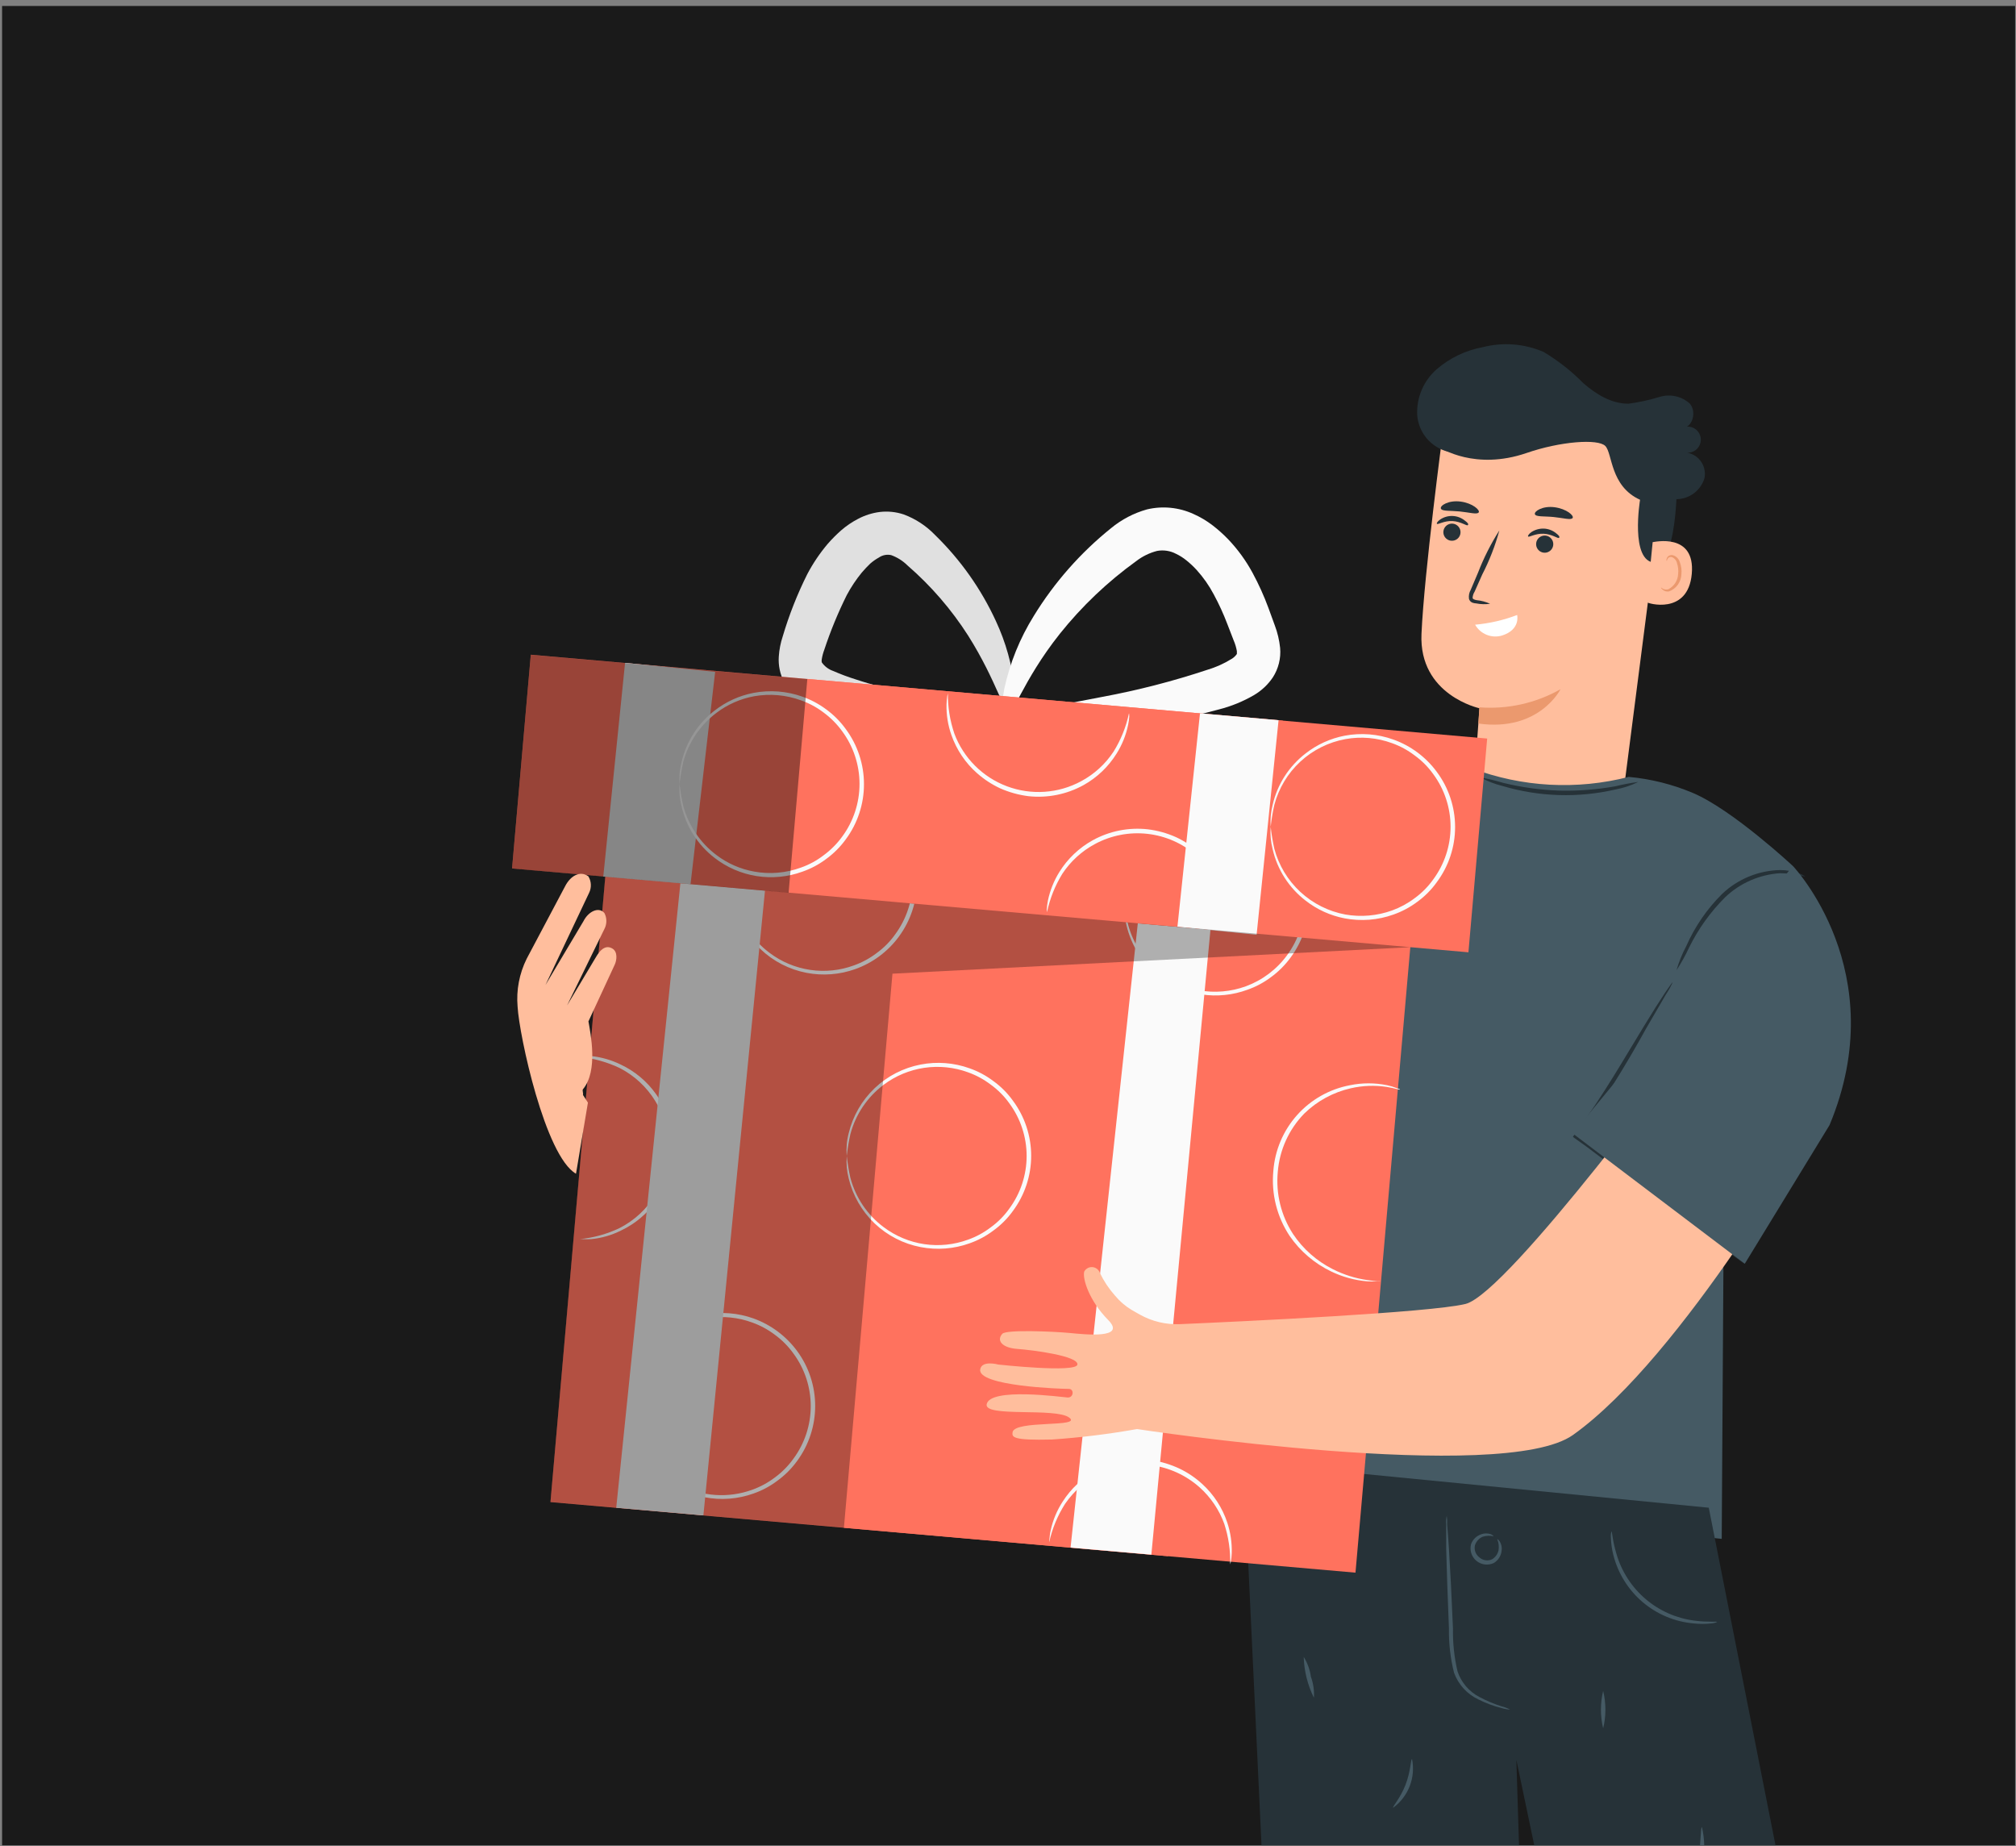 <svg width="285" height="261" viewBox="0 0 285 261" fill="none" xmlns="http://www.w3.org/2000/svg">
<rect x="0" y="0" width="285" height="261" fill="#808080" stroke="none"/>
<g clip-path="url(#clip0_9738_420266)">
<rect width="284.583" height="260" transform="translate(0.294 0.844)" fill="#1A1A1A"/>
<path d="M229.149 114.791L208.424 111.941C208.424 109.516 209.151 100.118 209.151 100.118C209.151 100.118 200.566 98.274 200.954 89.603C201.342 80.933 203.973 61.154 203.973 61.154C209.014 59.319 214.454 58.862 219.73 59.832C225.007 60.802 229.929 63.163 233.987 66.671L235.2 67.739L229.149 114.791Z" fill="#FFBE9D"/>
<path d="M206.06 76.141C206.237 75.985 206.365 75.781 206.428 75.554C206.491 75.326 206.486 75.086 206.414 74.861C206.342 74.636 206.206 74.438 206.023 74.289C205.84 74.14 205.618 74.048 205.383 74.024C205.148 74 204.912 74.045 204.702 74.153C204.493 74.261 204.319 74.428 204.203 74.634C204.087 74.839 204.034 75.074 204.049 75.309C204.064 75.545 204.148 75.77 204.29 75.959C204.39 76.093 204.517 76.204 204.662 76.286C204.808 76.368 204.969 76.42 205.135 76.437C205.301 76.454 205.469 76.436 205.628 76.385C205.788 76.335 205.935 76.251 206.06 76.141Z" fill="#263238"/>
<path d="M203.137 74.043C203.258 74.201 204.143 73.595 205.332 73.655C206.52 73.716 207.357 74.383 207.503 74.237C207.648 74.092 207.503 73.898 207.09 73.595C206.602 73.197 205.999 72.967 205.37 72.939C204.741 72.91 204.12 73.085 203.598 73.437C203.21 73.704 203.064 73.971 203.137 74.043Z" fill="#263238"/>
<path d="M217.752 75.876C217.549 75.997 217.386 76.174 217.283 76.385C217.179 76.597 217.14 76.834 217.169 77.068C217.198 77.302 217.294 77.522 217.447 77.702C217.599 77.882 217.8 78.013 218.026 78.081C218.252 78.148 218.492 78.148 218.718 78.081C218.944 78.013 219.145 77.882 219.298 77.702C219.45 77.522 219.546 77.302 219.576 77.068C219.605 76.835 219.565 76.597 219.462 76.386C219.388 76.235 219.284 76.101 219.156 75.993C219.028 75.885 218.879 75.804 218.718 75.756C218.558 75.708 218.389 75.694 218.223 75.715C218.056 75.736 217.896 75.791 217.752 75.876Z" fill="#263238"/>
<path d="M216.029 75.836C216.15 75.994 217.035 75.387 218.236 75.448C219.436 75.508 220.249 76.175 220.394 76.03C220.54 75.884 220.394 75.69 219.982 75.375C219.494 74.977 218.89 74.747 218.26 74.72C217.633 74.7 217.014 74.873 216.489 75.217C216.101 75.496 215.956 75.763 216.029 75.836Z" fill="#263238"/>
<path d="M210.654 85.346C210.052 85.073 209.408 84.901 208.75 84.836C208.435 84.776 208.205 84.691 208.18 84.521C208.196 84.211 208.292 83.91 208.459 83.648L209.538 81.222C210.564 79.232 211.377 77.138 211.964 74.977C210.762 76.865 209.751 78.868 208.944 80.956L207.913 83.381C207.69 83.77 207.605 84.223 207.671 84.666C207.709 84.789 207.774 84.901 207.863 84.993C207.951 85.086 208.06 85.157 208.18 85.2C208.348 85.257 208.524 85.29 208.702 85.297C209.345 85.426 210.005 85.443 210.654 85.346Z" fill="#263238"/>
<path d="M214.476 86.934C212.568 87.663 210.568 88.124 208.534 88.305C208.903 88.954 209.482 89.46 210.176 89.737C210.87 90.015 211.638 90.049 212.354 89.833C214.997 88.984 214.476 86.934 214.476 86.934Z" fill="white"/>
<path d="M209.139 99.984C213.133 100.291 217.127 99.4 220.611 97.425C220.611 97.425 217.592 103.488 208.994 102.276L209.139 99.984Z" fill="#EB996E"/>
<path d="M203.67 63.322C203.67 63.322 208.521 66.536 215.797 64.038C220.563 62.389 225.911 61.989 226.942 63.044C227.973 64.099 227.609 68.719 231.853 70.647C231.853 70.647 230.398 79.391 233.939 79.536C237.48 79.682 237.08 65.796 237.08 65.796L229.064 60.485L219.957 57.489L210.983 57.574L203.913 58.544L203.67 63.322Z" fill="#263238"/>
<path d="M233.635 76.638C233.793 76.638 239.699 75.219 239.165 81.125C238.632 87.031 232.811 85.285 232.811 85.115C232.811 84.945 233.635 76.638 233.635 76.638Z" fill="#FFBE9D"/>
<path d="M234.825 83.04C234.825 83.04 234.922 83.125 235.079 83.222C235.319 83.345 235.597 83.371 235.856 83.295C236.256 83.086 236.595 82.776 236.838 82.395C237.081 82.014 237.219 81.576 237.238 81.124C237.291 80.617 237.238 80.105 237.08 79.62C237.04 79.431 236.956 79.254 236.833 79.105C236.711 78.955 236.554 78.836 236.377 78.759C236.262 78.717 236.135 78.718 236.02 78.76C235.904 78.802 235.808 78.883 235.746 78.99C235.649 79.147 235.674 79.269 235.637 79.281C235.601 79.293 235.528 79.172 235.637 78.929C235.683 78.785 235.777 78.66 235.904 78.578C236.078 78.471 236.287 78.436 236.486 78.481C236.725 78.548 236.942 78.676 237.117 78.852C237.291 79.029 237.416 79.247 237.481 79.487C237.685 80.024 237.76 80.601 237.699 81.173C237.683 81.703 237.509 82.217 237.2 82.649C236.892 83.081 236.462 83.411 235.965 83.598C235.803 83.632 235.635 83.627 235.475 83.585C235.315 83.543 235.167 83.465 235.043 83.356C234.825 83.186 234.801 83.052 234.825 83.04Z" fill="#EB996E"/>
<path d="M209.043 72.431C208.824 72.77 207.709 72.431 206.35 72.297C204.992 72.164 203.84 72.297 203.695 71.885C203.549 71.473 204.774 70.672 206.496 70.903C208.218 71.133 209.261 72.127 209.043 72.431Z" fill="#263238"/>
<path d="M222.322 73.218C222.104 73.558 220.988 73.218 219.642 73.085C218.296 72.951 217.12 73.085 216.986 72.684C216.853 72.284 218.066 71.472 219.775 71.702C221.485 71.933 222.54 72.891 222.322 73.218Z" fill="#263238"/>
<path d="M229.063 64.403C229.952 65.928 231.032 67.334 232.277 68.586C233.544 69.839 235.249 70.548 237.031 70.563C237.916 70.549 238.774 70.254 239.481 69.719C240.187 69.185 240.705 68.44 240.96 67.592C241.045 67.17 241.04 66.735 240.945 66.315C240.85 65.895 240.667 65.5 240.408 65.156C240.149 64.813 239.82 64.528 239.443 64.32C239.065 64.113 238.648 63.988 238.219 63.954C238.508 64.015 238.807 64.005 239.091 63.927C239.376 63.848 239.637 63.702 239.853 63.501C240.069 63.301 240.234 63.051 240.334 62.773C240.434 62.496 240.465 62.198 240.426 61.906C240.387 61.613 240.278 61.334 240.109 61.093C239.94 60.851 239.715 60.654 239.454 60.517C239.192 60.38 238.902 60.308 238.607 60.307C238.312 60.306 238.021 60.375 237.758 60.51C239.286 60.51 239.893 58.206 238.886 57.054C238.323 56.543 237.637 56.187 236.896 56.019C236.154 55.851 235.382 55.877 234.654 56.096C233.2 56.542 231.711 56.867 230.203 57.066C227.778 57.066 225.644 55.732 223.837 54.167C222.161 52.462 220.274 50.979 218.222 49.753C215.51 48.581 212.486 48.342 209.624 49.074C207.22 49.513 204.976 50.585 203.124 52.179C202.202 52.98 201.473 53.981 200.992 55.104C200.511 56.228 200.29 57.446 200.347 58.666C200.438 59.882 200.91 61.038 201.696 61.97C202.482 62.902 203.542 63.562 204.725 63.857C208.141 64.727 211.752 64.419 214.972 62.984C219.956 60.558 229.088 62.729 229.088 62.729L229.063 64.403Z" fill="#263238"/>
<path d="M253.463 122.419C253.463 122.419 244.974 114.5 239.347 112.099C236.451 110.874 233.383 110.104 230.252 109.819C222.91 111.704 215.165 111.281 208.072 108.606C206.798 108.703 204.87 108.752 202.311 108.958C197.997 109.292 193.793 110.486 189.949 112.471C186.104 114.456 182.695 117.191 179.925 120.515L162.317 141.677L180.071 159.431L184.06 152.882C184.06 152.882 178.142 203.548 177.9 210.728L243.398 217.531L243.761 159.443L253.463 122.419Z" fill="#455A64"/>
<path d="M246.66 178.639C246.66 178.639 246.527 178.481 246.248 178.251L245.035 177.22L240.33 173.582C236.34 170.489 230.81 166.306 224.674 161.613L222.988 160.4L223.049 160.836C226.569 155.846 229.808 150.664 232.751 145.314C233.878 143.374 234.812 141.785 235.503 140.584C235.878 140.032 236.202 139.448 236.474 138.838C236.347 138.956 236.237 139.091 236.146 139.238C235.952 139.517 235.661 139.917 235.309 140.451C234.594 141.518 233.599 143.095 232.387 145.084C229.961 149.013 226.808 154.652 222.54 160.448L222.358 160.691L222.6 160.885L224.298 162.098C230.434 166.742 236.001 170.926 240.063 173.921L244.914 177.45L246.236 178.384C246.368 178.483 246.51 178.569 246.66 178.639Z" fill="#263238"/>
<path d="M255.233 123.933C254.971 123.723 254.67 123.567 254.348 123.472C253.486 123.153 252.575 122.989 251.656 122.987C248.593 123.05 245.664 124.257 243.446 126.37C241.316 128.487 239.601 130.983 238.389 133.731C237.81 134.819 237.346 135.966 237.007 137.151C237.675 136.123 238.271 135.049 238.789 133.937C240.085 131.305 241.806 128.904 243.883 126.831C245.999 124.82 248.755 123.618 251.668 123.435C252.873 123.449 254.071 123.616 255.233 123.933Z" fill="#263238"/>
<path d="M209.298 109.891C210.275 110.431 211.319 110.838 212.403 111.103C217.61 112.653 223.131 112.82 228.422 111.588C229.525 111.385 230.594 111.03 231.6 110.533C230.502 110.681 229.413 110.887 228.337 111.152C225.721 111.621 223.064 111.824 220.406 111.758C217.748 111.665 215.107 111.3 212.524 110.667C211.463 110.35 210.387 110.091 209.298 109.891Z" fill="#263238"/>
<path d="M175.79 206.688L186.207 427.908L219.969 428.575L214.366 248.769L252.335 429.957H284.436L241.567 213.127" fill="#263238"/>
<path d="M227.804 216.485C227.727 216.77 227.702 217.065 227.731 217.359C227.755 218.177 227.869 218.99 228.07 219.784C228.721 222.386 230.168 224.72 232.209 226.46C234.251 228.199 236.785 229.257 239.458 229.485C240.264 229.572 241.077 229.572 241.883 229.485C242.18 229.469 242.472 229.399 242.744 229.279C242.744 229.158 241.531 229.352 239.53 229.085C236.983 228.76 234.586 227.698 232.632 226.031C230.679 224.364 229.253 222.164 228.531 219.699C227.925 217.722 227.925 216.473 227.804 216.485Z" fill="#455A64"/>
<path d="M204.52 214.268C204.439 214.667 204.414 215.075 204.447 215.481C204.447 216.293 204.447 217.458 204.447 218.901C204.52 221.799 204.653 225.789 204.835 230.191C204.799 232.295 205.04 234.395 205.55 236.436C205.848 237.265 206.307 238.027 206.9 238.679C207.493 239.33 208.209 239.858 209.007 240.232C210.045 240.758 211.139 241.165 212.269 241.445C212.663 241.566 213.07 241.64 213.481 241.663C213.098 241.459 212.691 241.304 212.269 241.202C211.196 240.861 210.157 240.423 209.164 239.892C207.689 239.135 206.57 237.828 206.048 236.254C205.583 234.268 205.367 232.231 205.405 230.191C205.223 225.789 205.017 221.799 204.835 218.913C204.738 217.47 204.653 216.305 204.58 215.493C204.604 215.084 204.584 214.673 204.52 214.268Z" fill="#455A64"/>
<path d="M211.152 217.166C211.152 217.166 211.055 216.996 210.764 216.875C210.329 216.721 209.854 216.721 209.418 216.875C209.086 216.982 208.782 217.163 208.53 217.405C208.278 217.646 208.084 217.942 207.963 218.27C207.85 218.695 207.861 219.145 207.996 219.564C208.13 219.984 208.382 220.356 208.721 220.637C209.061 220.918 209.474 221.095 209.911 221.148C210.348 221.202 210.792 221.129 211.189 220.938C211.489 220.755 211.744 220.506 211.933 220.209C212.122 219.913 212.241 219.577 212.28 219.228C212.355 218.775 212.264 218.31 212.025 217.918C211.856 217.639 211.686 217.554 211.662 217.579C211.872 218.076 211.935 218.623 211.844 219.155C211.785 219.421 211.672 219.671 211.511 219.89C211.35 220.11 211.145 220.293 210.91 220.428C210.616 220.558 210.292 220.6 209.975 220.549C209.658 220.497 209.364 220.354 209.127 220.137C208.874 219.944 208.682 219.683 208.573 219.384C208.463 219.086 208.441 218.762 208.509 218.452C208.59 218.185 208.728 217.94 208.912 217.731C209.096 217.521 209.322 217.354 209.576 217.239C210.085 217.072 210.63 217.047 211.152 217.166Z" fill="#455A64"/>
<path d="M239.153 268.379C240.014 266.864 240.536 265.18 240.681 263.443C241.033 261.736 241.004 259.972 240.596 258.277C240.402 258.277 240.463 260.581 240.062 263.358C239.662 266.135 238.971 268.318 239.153 268.379Z" fill="#455A64"/>
<path d="M226.638 244.317C227.058 242.58 227.058 240.767 226.638 239.03C226.217 240.767 226.217 242.58 226.638 244.317Z" fill="#455A64"/>
<path d="M196.951 255.534C198.005 254.762 198.816 253.704 199.289 252.486C199.762 251.267 199.876 249.939 199.619 248.658C199.425 248.658 199.449 250.356 198.697 252.296C197.945 254.236 196.817 255.401 196.951 255.534Z" fill="#455A64"/>
<path d="M185.747 239.987C185.811 238.982 185.667 237.975 185.322 237.028C185.184 236.029 184.837 235.071 184.304 234.215C184.364 236.22 184.856 238.189 185.747 239.987Z" fill="#455A64"/>
<path d="M85.822 121.033L173.141 128.688L165.137 219.981L77.819 212.326L85.822 121.033Z" fill="#FF725E"/>
<path d="M127.3 124.673L199.627 131.014L191.624 222.307L119.297 215.966L127.3 124.673Z" fill="#FF725E"/>
<path d="M171.122 131.417L162.767 219.762L151.343 218.767L160.851 130.52L171.122 131.417Z" fill="#FAFAFA"/>
<path d="M195.157 181.149C195.157 181.089 194.478 181.149 193.265 180.943C191.575 180.699 189.936 180.179 188.414 179.403C186.146 178.262 184.212 176.553 182.8 174.443C181.107 171.836 180.346 168.733 180.641 165.639C180.893 162.541 182.218 159.629 184.388 157.405C186.206 155.636 188.476 154.402 190.949 153.839C192.619 153.453 194.348 153.388 196.042 153.645C197.255 153.839 197.886 154.082 197.91 154.021C197.934 153.96 197.764 153.924 197.461 153.815C197.016 153.641 196.558 153.503 196.091 153.403C194.362 153.05 192.58 153.05 190.852 153.403C187.961 153.946 185.33 155.429 183.369 157.622C181.408 159.816 180.227 162.596 180.01 165.53C179.704 168.763 180.518 172.004 182.315 174.71C183.805 176.874 185.837 178.609 188.208 179.742C189.796 180.506 191.51 180.974 193.265 181.125C193.738 181.153 194.212 181.153 194.684 181.125C194.987 181.149 195.157 181.149 195.157 181.149Z" fill="#FAFAFA"/>
<path d="M119.703 163.408C119.817 162.36 119.991 161.319 120.225 160.291C120.968 157.515 122.62 155.068 124.918 153.342C126.605 152.077 128.581 151.253 130.667 150.946C132.753 150.639 134.883 150.858 136.863 151.584C138.004 151.991 139.076 152.572 140.04 153.306C141.065 154.044 141.962 154.945 142.696 155.974C144.279 158.127 145.133 160.729 145.133 163.402C145.133 166.074 144.279 168.676 142.696 170.829C141.966 171.864 141.068 172.77 140.04 173.509C139.076 174.244 138.004 174.825 136.863 175.231C134.883 175.959 132.752 176.178 130.665 175.869C128.578 175.559 126.602 174.732 124.918 173.461C122.619 171.741 120.966 169.298 120.225 166.524C119.992 165.496 119.818 164.456 119.703 163.408C119.62 164.475 119.715 165.549 119.982 166.585C120.566 169.009 121.836 171.214 123.64 172.935C125.445 174.655 127.707 175.819 130.157 176.287C132.467 176.732 134.855 176.548 137.069 175.753C138.266 175.334 139.391 174.732 140.404 173.97C141.48 173.199 142.422 172.257 143.193 171.181C144.87 168.927 145.776 166.193 145.776 163.383C145.776 160.574 144.87 157.84 143.193 155.586C142.422 154.51 141.48 153.568 140.404 152.797C139.391 152.034 138.266 151.433 137.069 151.014C134.855 150.219 132.467 150.035 130.157 150.48C127.707 150.948 125.445 152.111 123.64 153.832C121.836 155.553 120.566 157.758 119.982 160.182C119.709 161.234 119.615 162.324 119.703 163.408Z" fill="#FAFAFA"/>
<path d="M81.951 149.402C83.898 149.595 85.797 150.12 87.566 150.954C89.656 152.018 91.411 153.639 92.637 155.638C93.862 157.637 94.511 159.936 94.511 162.281C94.511 164.625 93.862 166.925 92.637 168.924C91.411 170.923 89.656 172.544 87.566 173.607C85.8 174.449 83.899 174.974 81.951 175.159C81.951 175.159 82.097 175.159 82.364 175.159C82.768 175.181 83.173 175.181 83.577 175.159C85.042 175.019 86.469 174.607 87.785 173.947C89.774 173.008 91.486 171.571 92.757 169.775C93.501 168.717 94.089 167.557 94.503 166.331C94.93 165.002 95.155 163.616 95.17 162.22C95.154 159.513 94.308 156.875 92.745 154.665C91.474 152.87 89.761 151.433 87.772 150.493C86.452 149.844 85.028 149.434 83.564 149.281C83.161 149.251 82.755 149.251 82.352 149.281C82.109 149.365 81.951 149.378 81.951 149.402Z" fill="#FAFAFA"/>
<path d="M89.179 198.77C89.293 197.722 89.467 196.682 89.701 195.654C90.444 192.875 92.101 190.427 94.406 188.705C96.09 187.439 98.064 186.615 100.149 186.308C102.233 186.001 104.361 186.221 106.339 186.946C107.483 187.356 108.558 187.936 109.528 188.668C110.547 189.41 111.439 190.311 112.172 191.336C113.758 193.488 114.614 196.091 114.614 198.764C114.614 201.437 113.758 204.04 112.172 206.192C111.435 207.221 110.539 208.126 109.516 208.872C108.546 209.604 107.471 210.185 106.327 210.594C104.666 211.195 102.898 211.443 101.136 211.324C99.374 211.205 97.656 210.721 96.091 209.902C94.527 209.083 93.149 207.947 92.047 206.568C90.945 205.188 90.141 203.594 89.688 201.887C89.456 200.859 89.281 199.818 89.167 198.77C89.092 199.837 89.186 200.91 89.446 201.947C90.029 204.372 91.299 206.576 93.104 208.297C94.909 210.018 97.171 211.182 99.62 211.649C101.931 212.095 104.318 211.91 106.533 211.115C107.731 210.699 108.856 210.098 109.868 209.333C110.944 208.558 111.89 207.616 112.669 206.544C114.339 204.287 115.24 201.553 115.24 198.746C115.24 195.938 114.339 193.205 112.669 190.948C111.116 188.855 108.982 187.265 106.533 186.376C104.318 185.582 101.931 185.397 99.62 185.843C97.171 186.31 94.909 187.474 93.104 189.195C91.299 190.915 90.029 193.12 89.446 195.544C89.185 196.599 89.095 197.688 89.179 198.77Z" fill="#FAFAFA"/>
<path d="M148.334 217.955C148.762 216.049 149.517 214.231 150.566 212.583C151.89 210.645 153.722 209.108 155.861 208.141C157.999 207.175 160.363 206.815 162.693 207.102C165.252 207.434 167.652 208.528 169.581 210.242C171.155 211.648 172.355 213.424 173.074 215.409C173.679 217.267 173.962 219.215 173.91 221.169C173.91 221.169 173.91 221.035 174.007 220.769C174.074 220.368 174.115 219.962 174.129 219.556C174.175 218.087 173.961 216.621 173.498 215.227C172.807 213.14 171.592 211.265 169.969 209.782C169.015 208.904 167.936 208.173 166.767 207.611C165.504 207.015 164.16 206.606 162.778 206.398C160.091 206.081 157.372 206.589 154.98 207.853C153.045 208.895 151.408 210.415 150.226 212.268C149.426 213.497 148.854 214.861 148.541 216.294C148.419 216.803 148.407 217.203 148.359 217.507C148.31 217.81 148.31 217.955 148.334 217.955Z" fill="#FAFAFA"/>
<path d="M103.598 124.637C103.704 123.588 103.878 122.547 104.119 121.52C104.856 118.747 106.499 116.301 108.788 114.571C110.474 113.305 112.451 112.48 114.537 112.173C116.624 111.866 118.754 112.086 120.733 112.813C123.065 113.675 125.093 115.201 126.566 117.203C128.149 119.356 129.003 121.958 129.003 124.631C129.003 127.303 128.149 129.905 126.566 132.059C125.836 133.093 124.939 133.999 123.911 134.739C122.947 135.473 121.875 136.054 120.733 136.461C118.753 137.19 116.622 137.411 114.535 137.101C112.447 136.792 110.471 135.963 108.788 134.69C106.489 132.971 104.836 130.527 104.095 127.753C103.855 126.727 103.68 125.686 103.574 124.637C103.491 125.704 103.585 126.778 103.853 127.814C104.436 130.236 105.705 132.439 107.507 134.159C109.309 135.88 111.568 137.045 114.015 137.516C116.325 137.962 118.713 137.778 120.927 136.982C123.382 136.102 125.518 134.51 127.064 132.41C128.733 130.153 129.635 127.42 129.635 124.613C129.635 121.805 128.733 119.072 127.064 116.815C126.288 115.743 125.347 114.801 124.274 114.026C123.253 113.268 122.12 112.675 120.915 112.267C118.85 111.524 116.63 111.313 114.462 111.655C112.294 111.996 110.246 112.878 108.509 114.22C106.158 116.032 104.508 118.603 103.84 121.496C103.589 122.523 103.507 123.584 103.598 124.637Z" fill="#FAFAFA"/>
<path d="M158.957 127.596C159.07 126.548 159.245 125.507 159.478 124.479C160.231 121.704 161.887 119.259 164.184 117.53C165.87 116.264 167.846 115.439 169.933 115.132C172.019 114.825 174.149 115.045 176.129 115.772C177.27 116.179 178.342 116.759 179.306 117.494C180.326 118.239 181.222 119.139 181.962 120.162C183.545 122.315 184.399 124.917 184.399 127.59C184.399 130.262 183.545 132.864 181.962 135.017C180.493 137.027 178.464 138.559 176.129 139.419C174.011 140.19 171.726 140.387 169.507 139.989C167.574 139.636 165.751 138.834 164.184 137.649C161.886 135.926 160.229 133.484 159.478 130.712C159.246 129.684 159.071 128.644 158.957 127.596C158.883 128.663 158.981 129.736 159.248 130.773C159.915 133.662 161.56 136.233 163.905 138.049C165.652 139.377 167.705 140.244 169.875 140.57C172.045 140.896 174.262 140.672 176.323 139.917C177.524 139.5 178.654 138.899 179.67 138.134C180.739 137.356 181.681 136.414 182.459 135.345C184.129 133.088 185.03 130.355 185.03 127.547C185.03 124.74 184.129 122.006 182.459 119.749C181.684 118.677 180.742 117.735 179.67 116.96C178.654 116.196 177.524 115.594 176.323 115.178C174.108 114.382 171.721 114.198 169.41 114.644C166.964 115.115 164.705 116.28 162.903 118C161.101 119.721 159.832 121.924 159.248 124.346C158.974 125.406 158.875 126.504 158.957 127.596Z" fill="#FAFAFA"/>
<path d="M108.146 125.888L99.438 214.209L87.117 213.129L96.188 124.845L108.146 125.888Z" fill="#E0E0E0"/>
<path d="M143.144 101.596C143.144 101.159 141.931 100.686 139.748 100.189C137.565 99.692 134.352 99.183 130.507 98.443C128.591 98.067 126.518 97.63 124.347 97.048C123.267 96.745 122.152 96.43 121.024 96.054C119.919 95.71 118.834 95.305 117.774 94.841C117.125 94.617 116.565 94.192 116.173 93.628C116.142 93.484 116.142 93.336 116.173 93.192C116.244 92.736 116.362 92.289 116.525 91.858C117.4 89.211 118.461 86.629 119.702 84.133C120.304 83.003 121.015 81.935 121.824 80.944C122.212 80.495 122.649 80.022 123.037 79.658C123.411 79.334 123.817 79.049 124.25 78.809C124.5 78.638 124.784 78.519 125.082 78.46C125.38 78.402 125.687 78.405 125.984 78.47C126.853 78.785 127.644 79.286 128.3 79.937C131.626 82.821 134.518 86.17 136.886 89.881C140.936 96.308 142.04 101.183 142.95 101.026C143.362 101.026 143.629 99.655 143.447 97.315C143.089 94.008 142.187 90.784 140.779 87.771C138.688 83.237 135.782 79.127 132.205 75.644C130.965 74.348 129.447 73.349 127.767 72.722C126.682 72.359 125.531 72.239 124.395 72.37C123.318 72.505 122.275 72.834 121.315 73.34C120.443 73.791 119.629 74.344 118.89 74.989C118.228 75.576 117.604 76.204 117.022 76.869C115.903 78.19 114.931 79.63 114.124 81.162C112.713 83.986 111.552 86.927 110.655 89.954C110.35 90.872 110.162 91.826 110.098 92.792C110.008 94.052 110.273 95.312 110.862 96.43C111.412 97.439 112.193 98.303 113.141 98.952C113.876 99.439 114.661 99.845 115.482 100.165C116.803 100.66 118.156 101.065 119.532 101.377C120.818 101.705 122.067 101.947 123.28 102.154C128.693 103.024 134.196 103.187 139.651 102.639C141.87 102.384 143.131 102.032 143.144 101.596Z" fill="#E0E0E0"/>
<path d="M141.605 102.13C141.605 102.567 143.048 102.882 145.595 103.052C149.178 103.257 152.771 103.229 156.351 102.967C161.762 102.625 167.122 101.723 172.347 100.275C174.073 99.835 175.73 99.157 177.27 98.262C178.329 97.64 179.236 96.791 179.926 95.776C180.733 94.533 181.101 93.056 180.969 91.58C180.855 90.493 180.603 89.425 180.217 88.403C179.926 87.614 179.635 86.814 179.332 85.977C178.701 84.26 177.947 82.59 177.076 80.981C176.144 79.255 174.985 77.66 173.632 76.239C172.946 75.527 172.208 74.866 171.425 74.263C170.587 73.619 169.675 73.078 168.709 72.65C166.654 71.713 164.345 71.486 162.148 72.007C160.287 72.528 158.557 73.433 157.067 74.663C152.745 78.138 149.053 82.33 146.152 87.057C144.18 90.219 142.768 93.698 141.981 97.34C141.484 99.923 141.653 101.403 142.054 101.488C142.999 101.718 144.479 96.322 149.827 89.591C152.94 85.699 156.567 82.248 160.608 79.332C161.488 78.649 162.5 78.154 163.579 77.876C164.493 77.709 165.437 77.854 166.259 78.289C166.774 78.534 167.258 78.84 167.702 79.198C168.226 79.617 168.716 80.075 169.169 80.569C170.119 81.619 170.934 82.784 171.595 84.037C172.331 85.399 172.976 86.809 173.523 88.257L174.396 90.513C174.611 91.006 174.766 91.523 174.857 92.053C174.857 92.356 174.857 92.295 174.857 92.441C174.662 92.728 174.405 92.969 174.105 93.144C173.034 93.808 171.88 94.325 170.673 94.684C165.827 96.295 160.875 97.571 155.854 98.504C151.513 99.353 147.935 99.984 145.473 100.566C143.012 101.148 141.532 101.694 141.605 102.13Z" fill="#FAFAFA"/>
<path d="M75.038 92.551L181.348 101.87L178.699 132.084L72.389 122.764L75.038 92.551Z" fill="#FF725E"/>
<path d="M114.138 95.975L210.239 104.4L207.591 134.614L111.489 126.189L114.138 95.975Z" fill="#FF725E"/>
<path d="M180.75 101.803L177.646 132.132L166.452 131.004L169.642 100.833L180.75 101.803Z" fill="#FAFAFA"/>
<path d="M101.1 94.974L97.619 124.988L85.286 123.909L88.366 93.701L101.1 94.974Z" fill="#E0E0E0"/>
<path d="M159.601 100.83C159.197 102.746 158.462 104.576 157.43 106.239C156.271 107.998 154.691 109.44 152.834 110.435C151.239 111.295 149.478 111.803 147.67 111.926C145.862 112.048 144.048 111.782 142.352 111.146C140.655 110.509 139.114 109.517 137.833 108.236C136.551 106.954 135.559 105.413 134.923 103.717C134.291 101.863 133.979 99.915 134.001 97.956C134.001 97.956 134.001 98.102 133.916 98.369C133.854 98.77 133.818 99.175 133.807 99.581C133.774 101.05 134.008 102.513 134.498 103.899C135.223 105.985 136.477 107.849 138.136 109.307C139.109 110.165 140.199 110.88 141.374 111.429C142.647 111.993 143.995 112.369 145.376 112.545C148.069 112.838 150.787 112.296 153.161 110.993C155.082 109.926 156.698 108.385 157.855 106.518C158.637 105.277 159.187 103.905 159.48 102.468C159.563 102.068 159.62 101.662 159.649 101.255C159.625 100.976 159.625 100.843 159.601 100.83Z" fill="#FAFAFA"/>
<path d="M148.021 128.917C148.427 127.008 149.157 125.183 150.18 123.52C151.343 121.757 152.926 120.311 154.788 119.312C157.058 118.086 159.649 117.583 162.214 117.871C164.778 118.159 167.193 119.225 169.134 120.925C170.73 122.307 171.956 124.067 172.699 126.043C173.338 127.89 173.646 129.836 173.609 131.791C173.609 131.791 173.669 131.658 173.706 131.391C173.768 130.99 173.801 130.584 173.803 130.178C173.834 128.71 173.604 127.248 173.124 125.861C172.394 123.78 171.141 121.922 169.486 120.464C168.519 119.604 167.432 118.889 166.26 118.342C164.986 117.769 163.633 117.393 162.246 117.227C159.557 116.929 156.841 117.472 154.472 118.779C152.549 119.846 150.929 121.386 149.767 123.254C148.991 124.498 148.441 125.869 148.142 127.304C148.062 127.704 148.009 128.109 147.985 128.517C147.997 128.771 147.997 128.917 148.021 128.917Z" fill="#FAFAFA"/>
<path d="M96.068 110.811C96.183 109.768 96.357 108.731 96.589 107.707C97.34 104.931 98.996 102.485 101.295 100.758C102.862 99.573 104.685 98.771 106.618 98.418C108.838 98.024 111.122 98.225 113.24 99C114.381 99.402 115.453 99.979 116.417 100.71C117.437 101.459 118.333 102.363 119.073 103.39C120.656 105.543 121.509 108.145 121.509 110.817C121.509 113.49 120.656 116.092 119.073 118.245C118.333 119.268 117.436 120.168 116.417 120.913C115.456 121.652 114.383 122.233 113.24 122.635C111.123 123.412 108.837 123.609 106.618 123.205C104.685 122.861 102.86 122.063 101.295 120.877C98.996 119.149 97.34 116.704 96.589 113.928C96.355 112.9 96.181 111.859 96.068 110.811C95.994 111.879 96.092 112.952 96.359 113.989C97.02 116.881 98.666 119.453 101.016 121.265C102.752 122.614 104.801 123.5 106.973 123.842C109.145 124.183 111.368 123.968 113.434 123.217C114.635 122.801 115.765 122.199 116.781 121.435C117.853 120.659 118.795 119.718 119.57 118.645C121.239 116.39 122.14 113.659 122.14 110.854C122.14 108.048 121.239 105.317 119.57 103.062C118.795 101.986 117.853 101.041 116.781 100.261C115.759 99.505 114.631 98.904 113.434 98.478C111.218 97.689 108.832 97.504 106.521 97.945C104.519 98.333 102.637 99.189 101.028 100.443C98.672 102.251 97.021 104.824 96.359 107.719C96.1 108.728 96.002 109.772 96.068 110.811Z" fill="#FAFAFA"/>
<path d="M179.635 116.876C179.748 115.828 179.922 114.788 180.156 113.76C180.776 111.422 182.048 109.308 183.824 107.666C185.6 106.023 187.806 104.919 190.185 104.483C192.399 104.079 194.681 104.276 196.794 105.053C197.936 105.459 199.007 106.04 199.971 106.775C200.997 107.513 201.894 108.414 202.627 109.442C204.21 111.595 205.064 114.198 205.064 116.87C205.064 119.543 204.21 122.145 202.627 124.298C201.894 125.33 200.997 126.236 199.971 126.978C199.004 127.708 197.933 128.288 196.794 128.7C194.675 129.465 192.392 129.661 190.173 129.27C187.799 128.825 185.599 127.717 183.826 126.076C182.054 124.435 180.782 122.326 180.156 119.993C179.924 118.965 179.75 117.924 179.635 116.876C179.552 117.94 179.646 119.009 179.913 120.041C180.575 122.936 182.227 125.51 184.582 127.318C186.195 128.573 188.081 129.429 190.088 129.816C192.395 130.256 194.777 130.071 196.988 129.282C198.188 128.861 199.316 128.26 200.335 127.5C201.411 126.723 202.353 125.777 203.124 124.698C204.801 122.446 205.706 119.714 205.706 116.907C205.706 114.099 204.801 111.367 203.124 109.115C201.579 107.015 199.442 105.424 196.988 104.543C194.778 103.75 192.396 103.561 190.088 103.997C188.081 104.384 186.195 105.24 184.582 106.496C182.227 108.304 180.575 110.877 179.913 113.772C179.654 114.785 179.56 115.833 179.635 116.876Z" fill="#FAFAFA"/>
<g opacity="0.3">
<path d="M85.553 123.911L127.052 127.549L199.377 133.891L126.166 137.638L119.303 215.954L77.816 212.316L85.553 123.911Z" fill="black"/>
</g>
<g opacity="0.4">
<path d="M75.039 92.561L114.132 95.989L111.483 126.202L72.39 122.775L75.039 92.561Z" fill="black"/>
</g>
<path d="M155.49 179.937C156.045 181.094 156.759 182.167 157.612 183.126C158.266 183.922 159.049 184.602 159.929 185.139L161.141 185.83C162.883 186.803 164.861 187.269 166.853 187.176C175.621 186.8 202.094 185.551 207.163 184.327C213.227 182.847 239.736 146.733 239.736 146.733L256.714 158.678C256.714 158.678 237.929 191.773 222.37 202.844C212.487 209.878 160.777 202.02 160.741 202.008C156.769 202.717 152.761 203.21 148.735 203.487C143.072 203.633 143.06 203.135 143.145 202.469C143.4 200.686 153.089 201.826 151.149 200.383C149.208 198.94 139.143 200.383 139.483 198.515C139.931 196.09 150.045 197.484 150.918 197.545C151.791 197.606 151.888 196.332 151.1 196.332C149.972 196.332 138.149 195.932 138.573 193.567C138.803 192.245 141.12 192.888 141.12 192.888C141.12 192.888 152.155 194.101 152.313 192.888C152.471 191.676 146.019 190.839 143.824 190.681C141.629 190.523 140.841 189.468 141.702 188.535C142.296 187.916 149.039 188.219 151.209 188.425C153.38 188.632 159.322 189.287 156.654 186.582C153.986 183.878 153.016 180.786 153.271 179.755C153.382 179.546 153.552 179.374 153.76 179.26C153.968 179.147 154.204 179.097 154.44 179.116C154.676 179.136 154.901 179.224 155.088 179.369C155.275 179.515 155.414 179.712 155.49 179.937Z" fill="#FFBE9D"/>
<path d="M253.463 122.417C253.463 122.417 267.7 137.357 258.641 159.04L246.66 178.637L222.345 160.229L253.463 122.417Z" fill="#455A64"/>
<path d="M79.901 125.256C80.617 123.861 81.963 123 83.175 123.873C83.388 124.221 83.509 124.617 83.528 125.024C83.547 125.431 83.463 125.836 83.284 126.202L77.112 139.238L82.484 130.216C83.188 128.821 84.643 128.13 85.443 129.064C85.626 129.412 85.721 129.799 85.721 130.192C85.721 130.584 85.626 130.972 85.443 131.319L80.168 142.124L84.145 135.467C84.994 133.939 85.783 133.623 86.571 134.084C87.359 134.545 87.189 135.77 86.898 136.376L83.188 144.38C83.479 146.054 84.594 151.389 82.411 153.973C82.29 154.106 82.496 154.615 82.411 154.773L83.115 155.864L81.429 165.918C77.076 163.419 73.401 146.405 73.171 142.294C72.971 139.963 73.416 137.623 74.456 135.527L79.901 125.256Z" fill="#FFBE9D"/>
</g>
<defs>
<clipPath id="clip0_9738_420266">
<rect width="284.583" height="260" fill="white" transform="translate(0.294 0.844)"/>
</clipPath>
</defs>
</svg>
